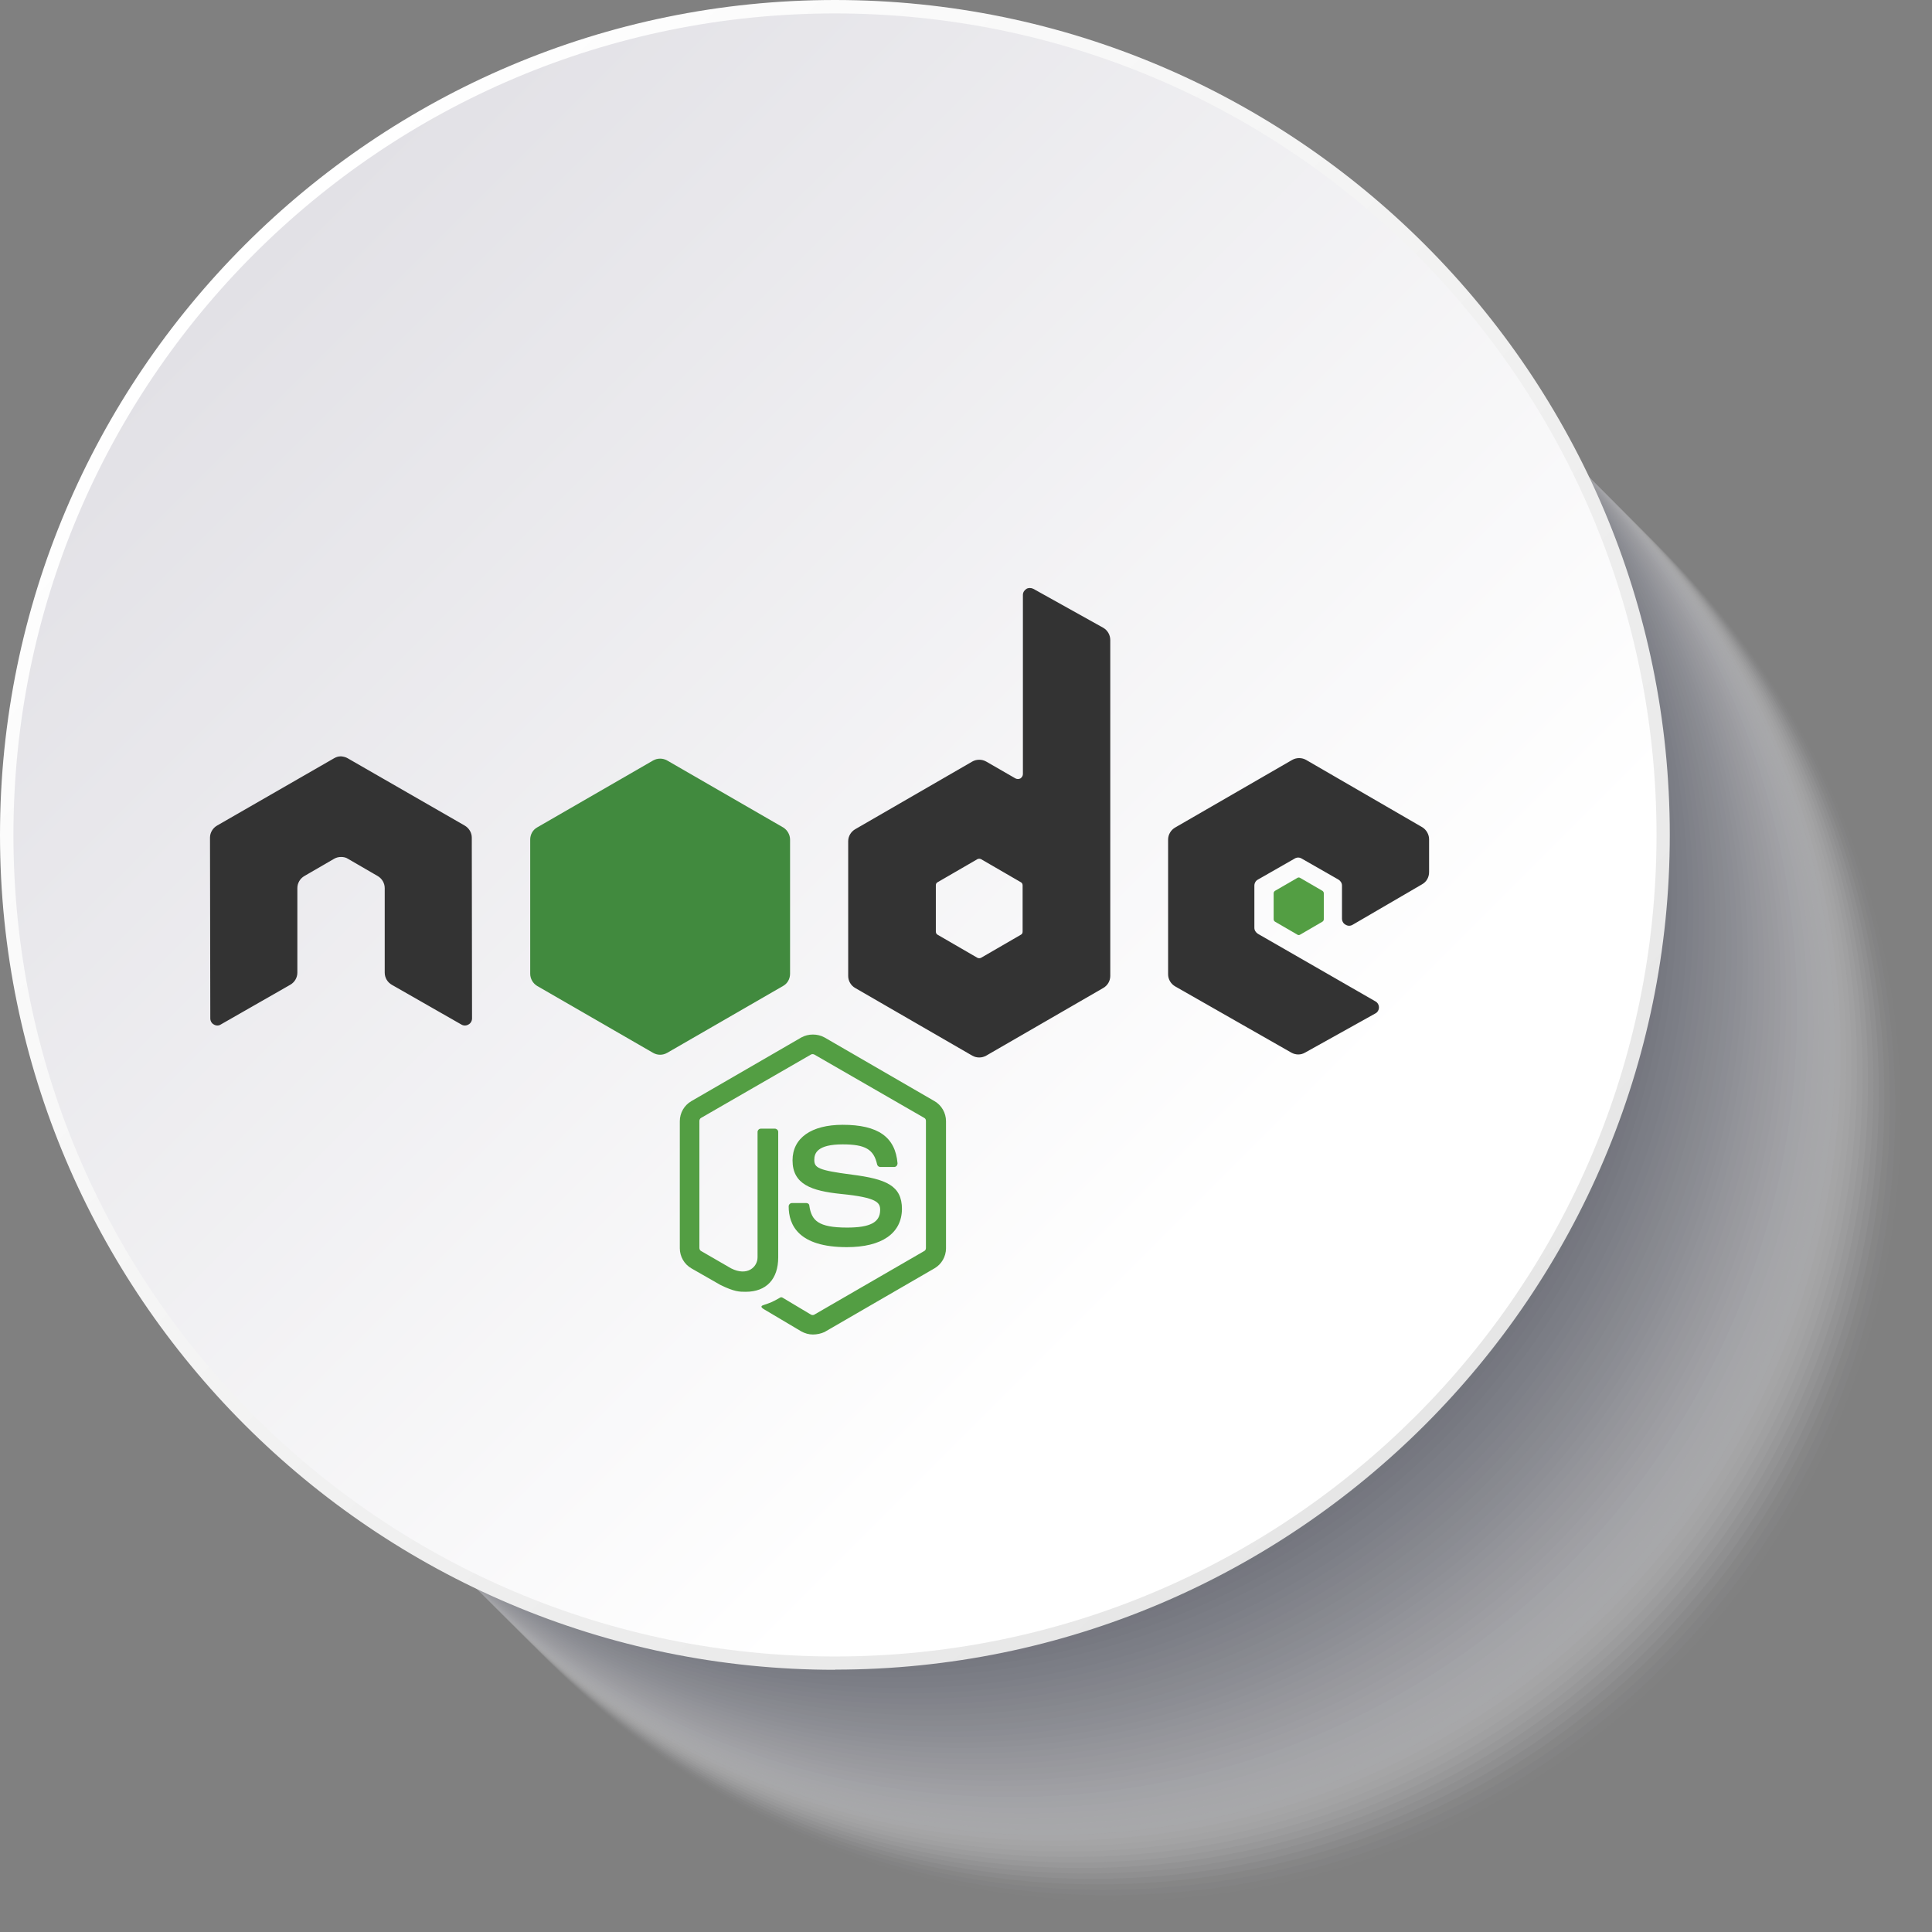 <svg width="46" height="46" viewBox="0 0 46 46" fill="none" xmlns="http://www.w3.org/2000/svg">
<rect x="0" y="0" width="46" height="46" fill="#808080" stroke="none"/>
<g style="mix-blend-mode:multiply" opacity="0.5">
<path opacity="0.02" d="M26.53 45.255C36.872 45.255 45.255 36.872 45.255 26.53C45.255 16.189 36.872 7.806 26.53 7.806C16.189 7.806 7.806 16.189 7.806 26.53C7.806 36.872 16.189 45.255 26.53 45.255Z" fill="#FCFCFC"/>
<path opacity="0.04" d="M26.398 45.123C36.739 45.123 45.123 36.739 45.123 26.398C45.123 16.056 36.739 7.673 26.398 7.673C16.057 7.673 7.673 16.056 7.673 26.398C7.673 36.739 16.057 45.123 26.398 45.123Z" fill="#F8F8F9"/>
<path opacity="0.06" d="M26.269 44.994C36.611 44.994 44.994 36.61 44.994 26.269C44.994 15.928 36.611 7.544 26.269 7.544C15.928 7.544 7.544 15.928 7.544 26.269C7.544 36.61 15.928 44.994 26.269 44.994Z" fill="#F5F5F6"/>
<path opacity="0.08" d="M26.14 44.865C36.482 44.865 44.865 36.482 44.865 26.14C44.865 15.799 36.482 7.416 26.14 7.416C15.799 7.416 7.416 15.799 7.416 26.14C7.416 36.482 15.799 44.865 26.14 44.865Z" fill="#F2F2F3"/>
<path opacity="0.1" d="M26.012 44.736C36.353 44.736 44.736 36.353 44.736 26.011C44.736 15.67 36.353 7.287 26.012 7.287C15.67 7.287 7.287 15.67 7.287 26.011C7.287 36.353 15.67 44.736 26.012 44.736Z" fill="#EEEFF0"/>
<path opacity="0.12" d="M25.879 44.604C36.22 44.604 44.604 36.22 44.604 25.879C44.604 15.538 36.22 7.154 25.879 7.154C15.538 7.154 7.154 15.538 7.154 25.879C7.154 36.22 15.538 44.604 25.879 44.604Z" fill="#EBEBEE"/>
<path opacity="0.14" d="M25.75 44.475C36.091 44.475 44.475 36.091 44.475 25.75C44.475 15.409 36.091 7.025 25.75 7.025C15.409 7.025 7.025 15.409 7.025 25.75C7.025 36.091 15.409 44.475 25.75 44.475Z" fill="#E7E8EB"/>
<path opacity="0.16" d="M25.622 44.346C35.963 44.346 44.346 35.963 44.346 25.621C44.346 15.28 35.963 6.897 25.622 6.897C15.28 6.897 6.897 15.28 6.897 25.621C6.897 35.963 15.28 44.346 25.622 44.346Z" fill="#E4E5E8"/>
<path opacity="0.18" d="M25.489 44.214C35.83 44.214 44.214 35.83 44.214 25.489C44.214 15.148 35.83 6.764 25.489 6.764C15.148 6.764 6.764 15.148 6.764 25.489C6.764 35.83 15.148 44.214 25.489 44.214Z" fill="#E1E1E5"/>
<path opacity="0.2" d="M25.36 44.085C35.701 44.085 44.085 35.701 44.085 25.36C44.085 15.019 35.701 6.635 25.36 6.635C15.019 6.635 6.635 15.019 6.635 25.36C6.635 35.701 15.019 44.085 25.36 44.085Z" fill="#DDDEE2"/>
<path opacity="0.22" d="M25.232 43.956C35.573 43.956 43.956 35.573 43.956 25.231C43.956 14.89 35.573 6.507 25.232 6.507C14.89 6.507 6.507 14.89 6.507 25.231C6.507 35.573 14.89 43.956 25.232 43.956Z" fill="#DADBDF"/>
<path opacity="0.24" d="M25.103 43.827C35.444 43.827 43.827 35.444 43.827 25.102C43.827 14.761 35.444 6.378 25.103 6.378C14.761 6.378 6.378 14.761 6.378 25.102C6.378 35.444 14.761 43.827 25.103 43.827Z" fill="#D7D7DC"/>
<path opacity="0.25" d="M24.97 43.695C35.312 43.695 43.695 35.311 43.695 24.97C43.695 14.629 35.312 6.245 24.97 6.245C14.629 6.245 6.246 14.629 6.246 24.97C6.246 35.311 14.629 43.695 24.97 43.695Z" fill="#D3D4D9"/>
<path opacity="0.27" d="M24.841 43.566C35.183 43.566 43.566 35.182 43.566 24.841C43.566 14.5 35.183 6.116 24.841 6.116C14.5 6.116 6.117 14.5 6.117 24.841C6.117 35.182 14.5 43.566 24.841 43.566Z" fill="#D0D1D6"/>
<path opacity="0.29" d="M24.712 43.437C35.054 43.437 43.437 35.054 43.437 24.712C43.437 14.371 35.054 5.988 24.712 5.988C14.371 5.988 5.988 14.371 5.988 24.712C5.988 35.054 14.371 43.437 24.712 43.437Z" fill="#CCCED3"/>
<path opacity="0.31" d="M24.584 43.308C34.925 43.308 43.308 34.925 43.308 24.584C43.308 14.242 34.925 5.859 24.584 5.859C14.242 5.859 5.859 14.242 5.859 24.584C5.859 34.925 14.242 43.308 24.584 43.308Z" fill="#C9CAD1"/>
<path opacity="0.33" d="M24.451 43.176C34.793 43.176 43.176 34.792 43.176 24.451C43.176 14.11 34.793 5.726 24.451 5.726C14.11 5.726 5.727 14.11 5.727 24.451C5.727 34.792 14.11 43.176 24.451 43.176Z" fill="#C6C7CE"/>
<path opacity="0.35" d="M24.322 43.047C34.664 43.047 43.047 34.664 43.047 24.322C43.047 13.981 34.664 5.598 24.322 5.598C13.981 5.598 5.598 13.981 5.598 24.322C5.598 34.664 13.981 43.047 24.322 43.047Z" fill="#C2C4CB"/>
<path opacity="0.37" d="M24.193 42.918C34.535 42.918 42.918 34.535 42.918 24.193C42.918 13.852 34.535 5.469 24.193 5.469C13.852 5.469 5.469 13.852 5.469 24.193C5.469 34.535 13.852 42.918 24.193 42.918Z" fill="#BFC0C8"/>
<path opacity="0.39" d="M24.061 42.786C34.403 42.786 42.786 34.402 42.786 24.061C42.786 13.72 34.403 5.336 24.061 5.336C13.72 5.336 5.336 13.72 5.336 24.061C5.336 34.402 13.72 42.786 24.061 42.786Z" fill="#BCBDC5"/>
<path opacity="0.41" d="M23.932 42.657C34.274 42.657 42.657 34.273 42.657 23.932C42.657 13.591 34.274 5.207 23.932 5.207C13.591 5.207 5.208 13.591 5.208 23.932C5.208 34.273 13.591 42.657 23.932 42.657Z" fill="#B8BAC2"/>
<path opacity="0.43" d="M23.803 42.528C34.145 42.528 42.528 34.145 42.528 23.803C42.528 13.462 34.145 5.079 23.803 5.079C13.462 5.079 5.079 13.462 5.079 23.803C5.079 34.145 13.462 42.528 23.803 42.528Z" fill="#B5B7BF"/>
<path opacity="0.45" d="M23.675 42.399C34.016 42.399 42.4 34.016 42.4 23.674C42.4 13.333 34.016 4.95 23.675 4.95C13.334 4.95 4.95 13.333 4.95 23.674C4.95 34.016 13.334 42.399 23.675 42.399Z" fill="#B1B3BC"/>
<path opacity="0.47" d="M23.542 42.267C33.883 42.267 42.267 33.883 42.267 23.542C42.267 13.201 33.883 4.817 23.542 4.817C13.201 4.817 4.817 13.201 4.817 23.542C4.817 33.883 13.201 42.267 23.542 42.267Z" fill="#AEB0B9"/>
<path opacity="0.49" d="M23.413 42.138C33.755 42.138 42.138 33.755 42.138 23.413C42.138 13.072 33.755 4.688 23.413 4.688C13.072 4.688 4.688 13.072 4.688 23.413C4.688 33.755 13.072 42.138 23.413 42.138Z" fill="#ABADB6"/>
<path opacity="0.51" d="M23.285 42.009C33.626 42.009 42.009 33.626 42.009 23.285C42.009 12.943 33.626 4.56 23.285 4.56C12.943 4.56 4.56 12.943 4.56 23.285C4.56 33.626 12.943 42.009 23.285 42.009Z" fill="#A7A9B4"/>
<path opacity="0.53" d="M23.156 41.88C33.497 41.88 41.88 33.497 41.88 23.156C41.88 12.814 33.497 4.431 23.156 4.431C12.815 4.431 4.431 12.814 4.431 23.156C4.431 33.497 12.815 41.88 23.156 41.88Z" fill="#A4A6B1"/>
<path opacity="0.55" d="M23.023 41.748C33.364 41.748 41.748 33.364 41.748 23.023C41.748 12.682 33.364 4.298 23.023 4.298C12.682 4.298 4.298 12.682 4.298 23.023C4.298 33.364 12.682 41.748 23.023 41.748Z" fill="#A1A3AE"/>
<path opacity="0.57" d="M22.895 41.619C33.236 41.619 41.619 33.236 41.619 22.894C41.619 12.553 33.236 4.17 22.895 4.17C12.553 4.17 4.17 12.553 4.17 22.894C4.17 33.236 12.553 41.619 22.895 41.619Z" fill="#9D9FAB"/>
<path opacity="0.59" d="M22.766 41.49C33.107 41.49 41.49 33.107 41.49 22.765C41.49 12.424 33.107 4.041 22.766 4.041C12.424 4.041 4.041 12.424 4.041 22.765C4.041 33.107 12.424 41.49 22.766 41.49Z" fill="#9A9CA8"/>
<path opacity="0.61" d="M22.633 41.358C32.975 41.358 41.358 32.974 41.358 22.633C41.358 12.292 32.975 3.908 22.633 3.908C12.292 3.908 3.909 12.292 3.909 22.633C3.909 32.974 12.292 41.358 22.633 41.358Z" fill="#9699A5"/>
<path opacity="0.63" d="M22.505 41.229C32.846 41.229 41.229 32.846 41.229 22.504C41.229 12.163 32.846 3.78 22.505 3.78C12.163 3.78 3.78 12.163 3.78 22.504C3.78 32.846 12.163 41.229 22.505 41.229Z" fill="#9396A2"/>
<path opacity="0.65" d="M22.376 41.1C32.717 41.1 41.1 32.717 41.1 22.375C41.1 12.034 32.717 3.651 22.376 3.651C12.034 3.651 3.651 12.034 3.651 22.375C3.651 32.717 12.034 41.1 22.376 41.1Z" fill="#90929F"/>
<path opacity="0.67" d="M22.247 40.971C32.588 40.971 40.971 32.588 40.971 22.247C40.971 11.905 32.588 3.522 22.247 3.522C11.905 3.522 3.522 11.905 3.522 22.247C3.522 32.588 11.905 40.971 22.247 40.971Z" fill="#8C8F9C"/>
<path opacity="0.69" d="M22.114 40.839C32.456 40.839 40.839 32.456 40.839 22.114C40.839 11.773 32.456 3.389 22.114 3.389C11.773 3.389 3.39 11.773 3.39 22.114C3.39 32.456 11.773 40.839 22.114 40.839Z" fill="#898C99"/>
<path opacity="0.71" d="M21.985 40.71C32.327 40.71 40.71 32.327 40.71 21.985C40.71 11.644 32.327 3.261 21.985 3.261C11.644 3.261 3.261 11.644 3.261 21.985C3.261 32.327 11.644 40.71 21.985 40.71Z" fill="#868897"/>
<path opacity="0.73" d="M21.857 40.581C32.198 40.581 40.581 32.198 40.581 21.857C40.581 11.515 32.198 3.132 21.857 3.132C11.515 3.132 3.132 11.515 3.132 21.857C3.132 32.198 11.515 40.581 21.857 40.581Z" fill="#828594"/>
<path opacity="0.75" d="M21.728 40.449C32.069 40.449 40.452 32.065 40.452 21.724C40.452 11.383 32.069 2.999 21.728 2.999C11.386 2.999 3.003 11.383 3.003 21.724C3.003 32.065 11.386 40.449 21.728 40.449Z" fill="#7F8291"/>
<path opacity="0.76" d="M21.595 40.32C31.937 40.32 40.32 31.936 40.32 21.595C40.32 11.254 31.937 2.87 21.595 2.87C11.254 2.87 2.871 11.254 2.871 21.595C2.871 31.936 11.254 40.32 21.595 40.32Z" fill="#7B7F8E"/>
<path opacity="0.78" d="M21.466 40.191C31.808 40.191 40.191 31.808 40.191 21.466C40.191 11.125 31.808 2.742 21.466 2.742C11.125 2.742 2.742 11.125 2.742 21.466C2.742 31.808 11.125 40.191 21.466 40.191Z" fill="#787B8B"/>
<path opacity="0.8" d="M21.338 40.062C31.679 40.062 40.063 31.679 40.063 21.338C40.063 10.996 31.679 2.613 21.338 2.613C10.997 2.613 2.613 10.996 2.613 21.338C2.613 31.679 10.997 40.062 21.338 40.062Z" fill="#757888"/>
<path opacity="0.82" d="M21.205 39.93C31.547 39.93 39.93 31.547 39.93 21.205C39.93 10.864 31.547 2.48 21.205 2.48C10.864 2.48 2.48 10.864 2.48 21.205C2.48 31.547 10.864 39.93 21.205 39.93Z" fill="#717585"/>
<path opacity="0.84" d="M21.076 39.801C31.418 39.801 39.801 31.418 39.801 21.076C39.801 10.735 31.418 2.352 21.076 2.352C10.735 2.352 2.352 10.735 2.352 21.076C2.352 31.418 10.735 39.801 21.076 39.801Z" fill="#6E7182"/>
<path opacity="0.86" d="M20.947 39.672C31.289 39.672 39.672 31.289 39.672 20.948C39.672 10.606 31.289 2.223 20.947 2.223C10.606 2.223 2.223 10.606 2.223 20.948C2.223 31.289 10.606 39.672 20.947 39.672Z" fill="#6B6E7F"/>
<path opacity="0.88" d="M20.819 39.543C31.16 39.543 39.544 31.16 39.544 20.819C39.544 10.477 31.16 2.094 20.819 2.094C10.478 2.094 2.094 10.477 2.094 20.819C2.094 31.16 10.478 39.543 20.819 39.543Z" fill="#676B7C"/>
<path opacity="0.9" d="M20.686 39.411C31.027 39.411 39.411 31.028 39.411 20.686C39.411 10.345 31.027 1.962 20.686 1.962C10.345 1.962 1.961 10.345 1.961 20.686C1.961 31.028 10.345 39.411 20.686 39.411Z" fill="#64677A"/>
<path opacity="0.92" d="M20.558 39.282C30.899 39.282 39.282 30.899 39.282 20.557C39.282 10.216 30.899 1.833 20.558 1.833C10.216 1.833 1.833 10.216 1.833 20.557C1.833 30.899 10.216 39.282 20.558 39.282Z" fill="#606477"/>
<path opacity="0.94" d="M20.429 39.153C30.77 39.153 39.154 30.77 39.154 20.428C39.154 10.087 30.77 1.704 20.429 1.704C10.087 1.704 1.704 10.087 1.704 20.428C1.704 30.77 10.087 39.153 20.429 39.153Z" fill="#5D6174"/>
<path opacity="0.96" d="M20.297 39.021C30.638 39.021 39.021 30.637 39.021 20.296C39.021 9.955 30.638 1.571 20.297 1.571C9.955 1.571 1.572 9.955 1.572 20.296C1.572 30.637 9.955 39.021 20.297 39.021Z" fill="#5A5E71"/>
<path opacity="0.98" d="M20.168 38.892C30.509 38.892 38.892 30.509 38.892 20.167C38.892 9.826 30.509 1.443 20.168 1.443C9.826 1.443 1.443 9.826 1.443 20.167C1.443 30.509 9.826 38.892 20.168 38.892Z" fill="#565A6E"/>
<path d="M20.039 38.763C30.38 38.763 38.763 30.38 38.763 20.038C38.763 9.697 30.38 1.314 20.039 1.314C9.697 1.314 1.314 9.697 1.314 20.038C1.314 30.38 9.697 38.763 20.039 38.763Z" fill="#53576B"/>
</g>
<path d="M19.88 39.757C8.921 39.757 0 30.84 0 19.88C0 8.921 8.917 0 19.88 0C30.843 0 39.757 8.917 39.757 19.877C39.757 30.836 30.84 39.753 19.88 39.753V39.757ZM19.88 0.637C9.27 0.637 0.637 9.27 0.637 19.88C0.637 30.49 9.27 39.124 19.88 39.124C30.49 39.124 39.124 30.49 39.124 19.88C39.124 9.27 30.49 0.637 19.88 0.637Z" fill="url(#paint0_linear_701_13)"/>
<path d="M19.88 39.44C30.683 39.44 39.441 30.683 39.441 19.88C39.441 9.078 30.683 0.32 19.88 0.32C9.078 0.32 0.32 9.078 0.32 19.88C0.32 30.683 9.078 39.44 19.88 39.44Z" fill="url(#paint1_linear_701_13)"/>
<path d="M19.355 31.774C19.257 31.774 19.165 31.747 19.08 31.701L18.207 31.183C18.076 31.111 18.142 31.085 18.181 31.072C18.358 31.013 18.391 31 18.575 30.895C18.594 30.881 18.621 30.888 18.64 30.901L19.309 31.301C19.336 31.314 19.369 31.314 19.388 31.301L22.006 29.786C22.032 29.773 22.046 29.746 22.046 29.714V26.689C22.046 26.656 22.032 26.63 22.006 26.617L19.388 25.108C19.362 25.095 19.329 25.095 19.309 25.108L16.692 26.617C16.666 26.63 16.652 26.663 16.652 26.689V29.713C16.652 29.74 16.666 29.773 16.692 29.786L17.407 30.199C17.794 30.396 18.037 30.166 18.037 29.937V26.951C18.037 26.912 18.07 26.873 18.115 26.873H18.45C18.489 26.873 18.529 26.905 18.529 26.951V29.937C18.529 30.455 18.247 30.757 17.755 30.757C17.604 30.757 17.486 30.757 17.151 30.593L16.462 30.199C16.291 30.101 16.186 29.917 16.186 29.72V26.695C16.186 26.499 16.291 26.315 16.462 26.217L19.08 24.701C19.244 24.609 19.467 24.609 19.631 24.701L22.249 26.217C22.419 26.315 22.524 26.499 22.524 26.695V29.72C22.524 29.917 22.419 30.101 22.249 30.199L19.631 31.715C19.546 31.754 19.447 31.774 19.355 31.774ZM20.162 29.694C19.014 29.694 18.778 29.169 18.778 28.723C18.778 28.683 18.811 28.644 18.857 28.644H19.198C19.237 28.644 19.27 28.67 19.27 28.71C19.323 29.057 19.474 29.228 20.169 29.228C20.72 29.228 20.956 29.103 20.956 28.808C20.956 28.637 20.891 28.513 20.031 28.428C19.316 28.355 18.87 28.198 18.87 27.627C18.87 27.096 19.316 26.781 20.064 26.781C20.904 26.781 21.317 27.07 21.37 27.699C21.37 27.719 21.363 27.739 21.35 27.758C21.337 27.771 21.317 27.785 21.297 27.785H20.956C20.924 27.785 20.891 27.758 20.884 27.726C20.805 27.365 20.602 27.247 20.064 27.247C19.46 27.247 19.388 27.457 19.388 27.614C19.388 27.804 19.474 27.863 20.287 27.968C21.094 28.073 21.475 28.224 21.475 28.788C21.468 29.366 20.996 29.694 20.162 29.694Z" fill="#539E43"/>
<path d="M11.233 19.944C11.233 19.826 11.167 19.715 11.062 19.655L8.28 18.055C8.235 18.028 8.182 18.015 8.13 18.009H8.103C8.051 18.009 7.998 18.028 7.952 18.055L5.171 19.655C5.066 19.715 5 19.826 5 19.944L5.007 24.248C5.007 24.307 5.039 24.366 5.092 24.393C5.144 24.425 5.21 24.425 5.256 24.393L6.909 23.448C7.014 23.389 7.08 23.277 7.08 23.159V21.145C7.08 21.027 7.145 20.915 7.25 20.856L7.952 20.449C8.005 20.417 8.064 20.404 8.123 20.404C8.182 20.404 8.241 20.417 8.287 20.449L8.989 20.856C9.094 20.915 9.16 21.027 9.16 21.145V23.159C9.16 23.277 9.225 23.389 9.33 23.448L10.984 24.393C11.036 24.425 11.102 24.425 11.154 24.393C11.207 24.366 11.239 24.307 11.239 24.248L11.233 19.944ZM24.604 14.02C24.552 13.993 24.486 13.993 24.44 14.02C24.388 14.053 24.355 14.105 24.355 14.164V18.429C24.355 18.468 24.335 18.507 24.296 18.534C24.256 18.553 24.217 18.553 24.178 18.534L23.482 18.133C23.431 18.104 23.374 18.089 23.315 18.089C23.256 18.089 23.199 18.104 23.148 18.133L20.366 19.741C20.261 19.8 20.195 19.912 20.195 20.029V23.238C20.195 23.356 20.261 23.468 20.366 23.526L23.148 25.134C23.199 25.163 23.256 25.178 23.315 25.178C23.374 25.178 23.431 25.163 23.482 25.134L26.264 23.526C26.369 23.468 26.435 23.356 26.435 23.238V15.24C26.435 15.115 26.369 15.004 26.264 14.945L24.604 14.02ZM24.348 22.181C24.348 22.214 24.335 22.241 24.309 22.254L23.358 22.805C23.344 22.811 23.33 22.815 23.315 22.815C23.3 22.815 23.285 22.811 23.272 22.805L22.321 22.254C22.295 22.241 22.282 22.208 22.282 22.181V21.079C22.282 21.047 22.295 21.02 22.321 21.007L23.272 20.456C23.285 20.45 23.3 20.446 23.315 20.446C23.33 20.446 23.344 20.45 23.358 20.456L24.309 21.007C24.335 21.02 24.348 21.053 24.348 21.079V22.181ZM33.862 21.053C33.967 20.994 34.026 20.883 34.026 20.764V19.984C34.026 19.866 33.96 19.754 33.862 19.695L31.099 18.094C31.049 18.065 30.991 18.05 30.932 18.05C30.873 18.05 30.816 18.065 30.765 18.094L27.983 19.701C27.878 19.761 27.812 19.872 27.812 19.99V23.198C27.812 23.317 27.878 23.428 27.983 23.487L30.745 25.062C30.85 25.121 30.975 25.121 31.073 25.062L32.746 24.13C32.799 24.104 32.832 24.045 32.832 23.986C32.832 23.927 32.799 23.868 32.746 23.841L29.951 22.234C29.899 22.201 29.866 22.149 29.866 22.09V21.086C29.866 21.027 29.899 20.968 29.951 20.942L30.824 20.443C30.849 20.427 30.879 20.418 30.909 20.418C30.939 20.418 30.969 20.427 30.994 20.443L31.867 20.942C31.92 20.974 31.952 21.027 31.952 21.086V21.873C31.952 21.932 31.985 21.991 32.038 22.017C32.09 22.05 32.156 22.05 32.208 22.017L33.862 21.053Z" fill="#333333"/>
<path d="M30.89 20.902C30.899 20.896 30.911 20.892 30.922 20.892C30.934 20.892 30.945 20.896 30.955 20.902L31.486 21.21C31.506 21.224 31.519 21.243 31.519 21.27V21.886C31.519 21.913 31.506 21.932 31.486 21.945L30.955 22.254C30.945 22.26 30.934 22.264 30.922 22.264C30.911 22.264 30.899 22.26 30.89 22.254L30.358 21.945C30.338 21.932 30.325 21.913 30.325 21.886V21.27C30.325 21.243 30.338 21.224 30.358 21.21L30.89 20.902Z" fill="#539E43"/>
<path d="M15.885 18.107C15.834 18.078 15.776 18.063 15.717 18.063C15.659 18.063 15.601 18.078 15.55 18.107L12.788 19.701C12.683 19.761 12.624 19.872 12.624 19.99V23.185C12.624 23.303 12.69 23.415 12.788 23.474L15.55 25.068C15.601 25.097 15.659 25.113 15.717 25.113C15.776 25.113 15.834 25.097 15.885 25.068L18.647 23.474C18.752 23.415 18.811 23.303 18.811 23.185V19.99C18.811 19.872 18.745 19.761 18.647 19.701L15.885 18.107Z" fill="url(#paint2_linear_701_13)"/>
<defs>
<linearGradient id="paint0_linear_701_13" x1="5.832" y1="5.829" x2="33.931" y2="33.928" gradientUnits="userSpaceOnUse">
<stop stop-color="white"/>
<stop offset="1" stop-color="#E6E6E6"/>
</linearGradient>
<linearGradient id="paint1_linear_701_13" x1="6.161" y1="6.161" x2="33.287" y2="33.287" gradientUnits="userSpaceOnUse">
<stop stop-color="#E2E1E6"/>
<stop offset="0.84" stop-color="white"/>
</linearGradient>
<linearGradient id="paint2_linear_701_13" x1="434.506" y1="141.34" x2="131.749" y2="617.062" gradientUnits="userSpaceOnUse">
<stop stop-color="#41873F"/>
<stop offset="0.329" stop-color="#418B3D"/>
<stop offset="0.635" stop-color="#419637"/>
<stop offset="0.932" stop-color="#3FA92D"/>
<stop offset="1" stop-color="#3FAE2A"/>
</linearGradient>
</defs>
</svg>
